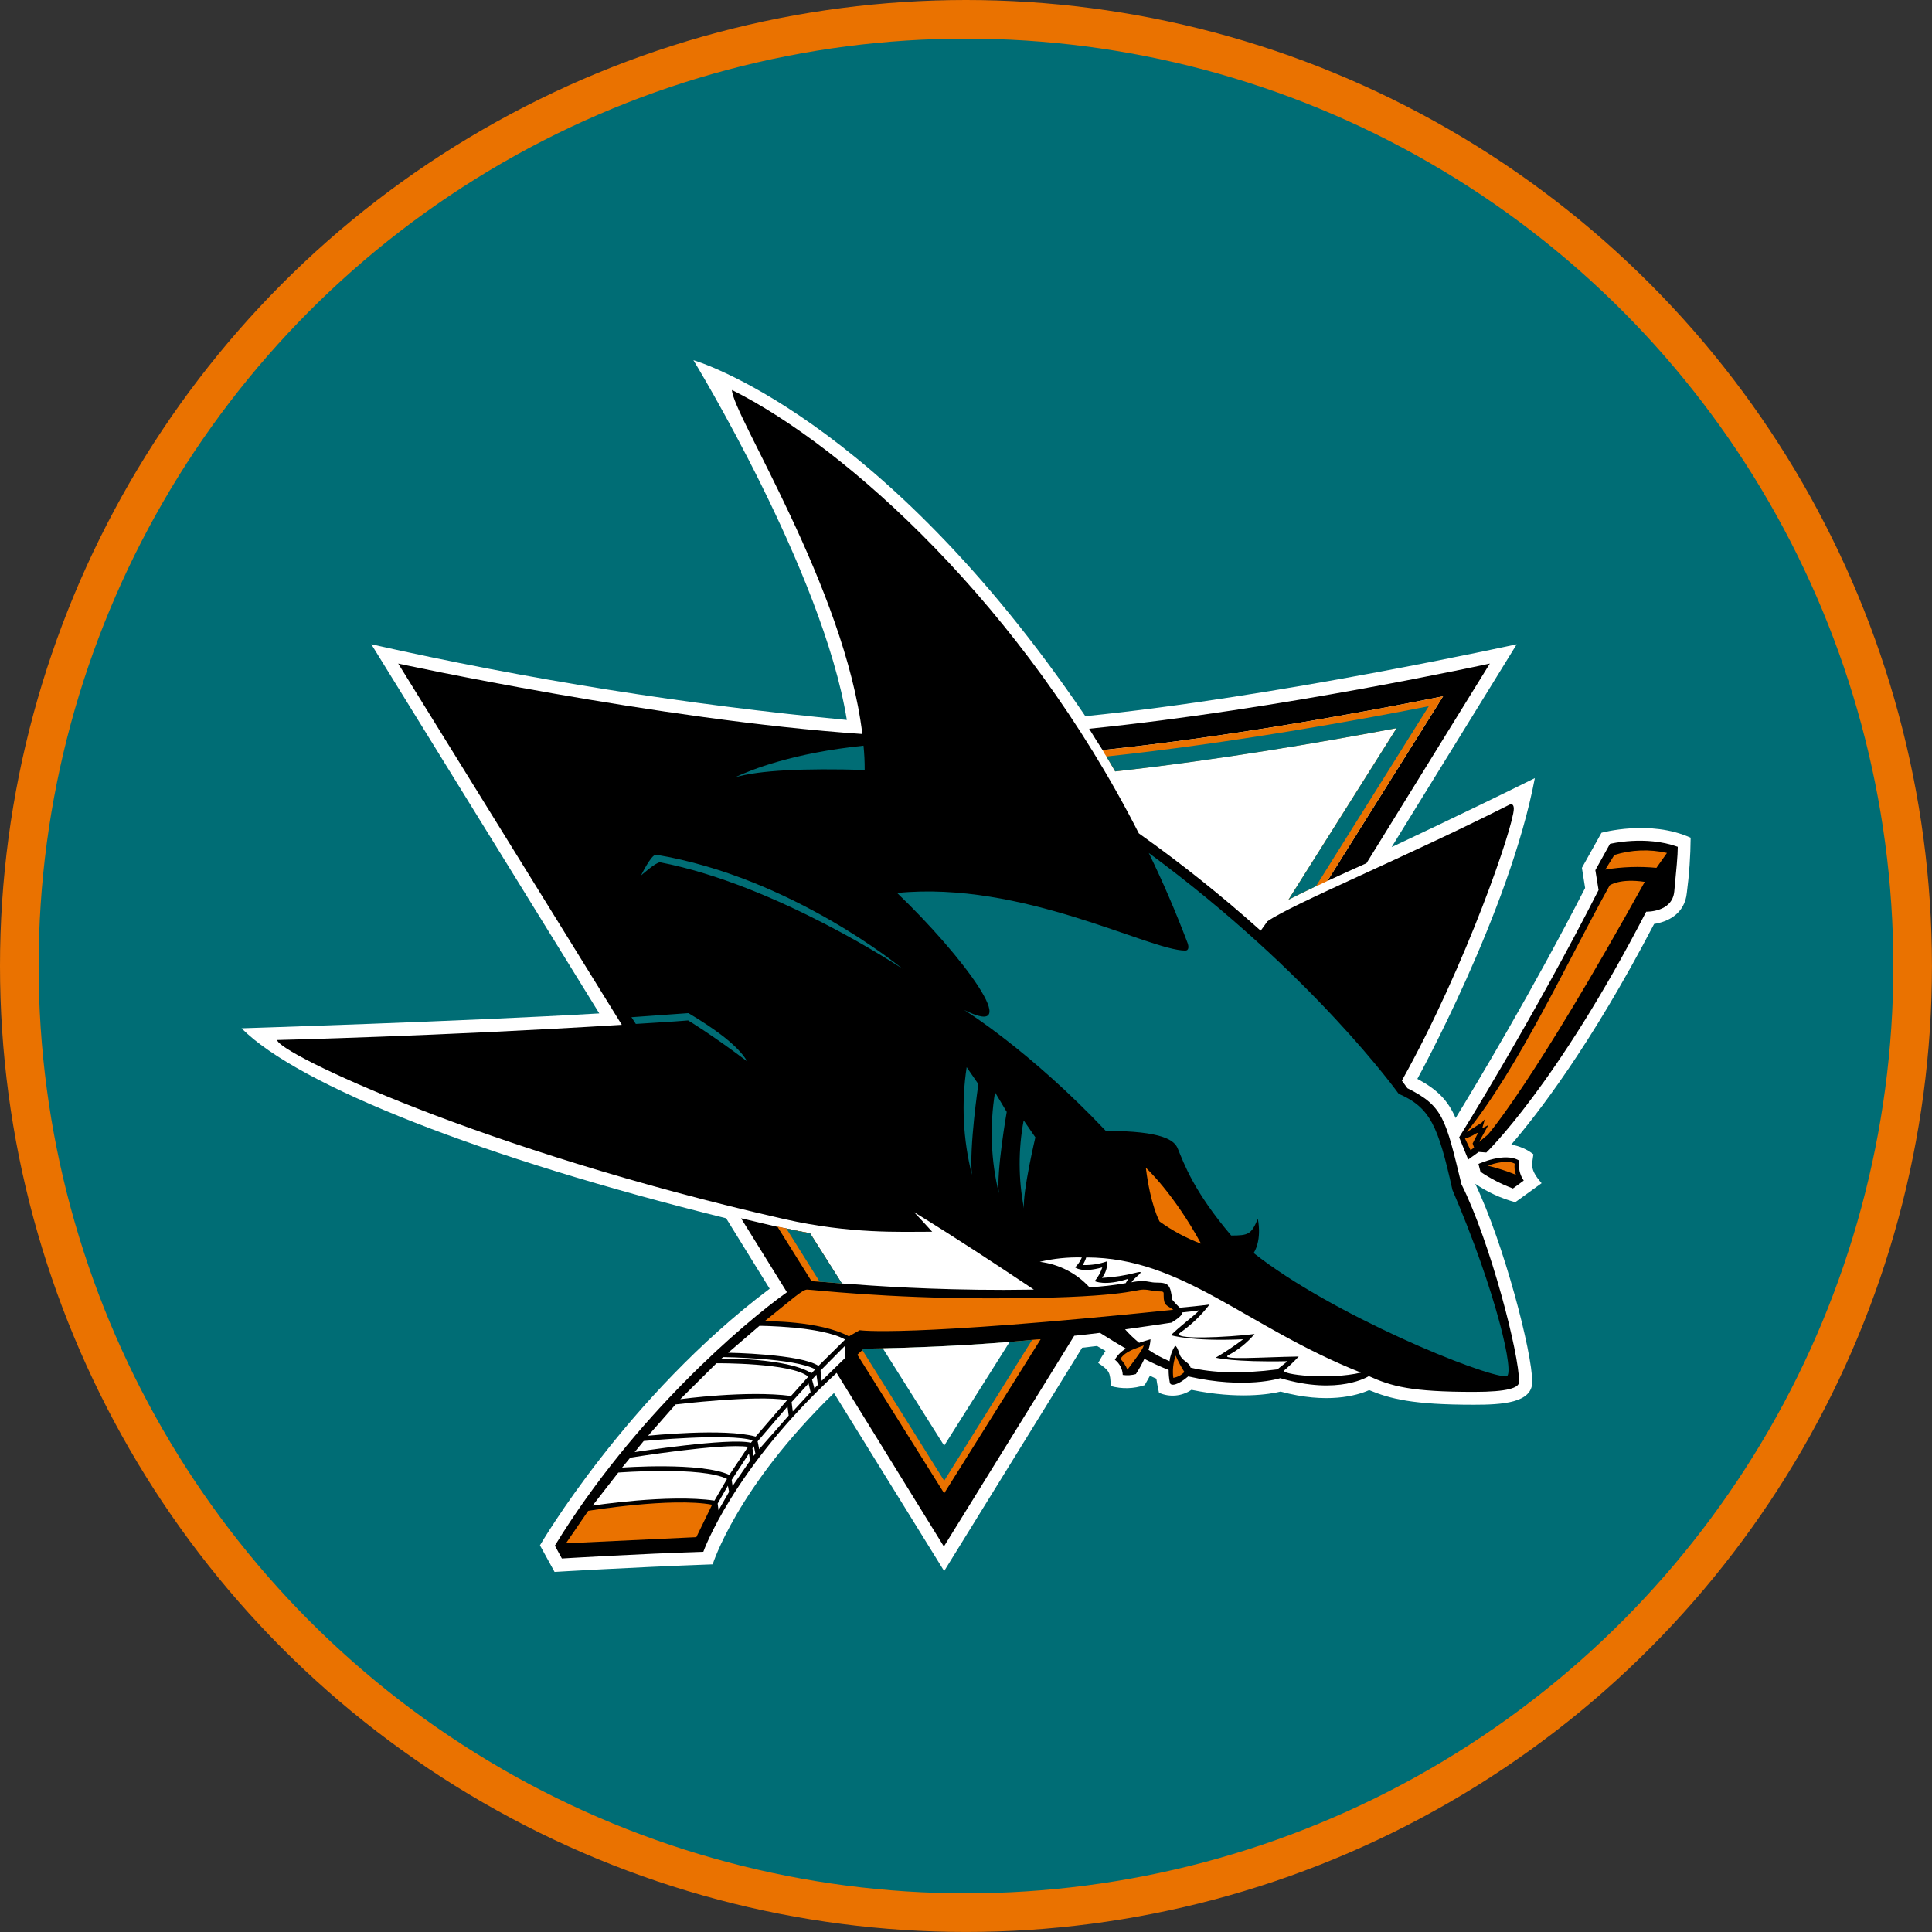 <?xml version="1.0" encoding="UTF-8" standalone="no"?>
<svg
   xmlns:dc="http://purl.org/dc/elements/1.1/"
   xmlns:cc="http://creativecommons.org/ns#"
   xmlns:rdf="http://www.w3.org/1999/02/22-rdf-syntax-ns#"
   xmlns:svg="http://www.w3.org/2000/svg"
   xmlns="http://www.w3.org/2000/svg"
   xmlns:sodipodi="http://sodipodi.sourceforge.net/DTD/sodipodi-0.dtd"
   xmlns:inkscape="http://www.inkscape.org/namespaces/inkscape"
   width="200"
   height="200"
   viewBox="0 0 52.917 52.917"
   version="1.1"
   id="svg8"
   inkscape:version="1.0 (4035a4fb49, 2020-05-01)"
   sodipodi:docname="SharksCircle.svg">
  <rect x="0" y="0" width="52.917" height="52.917" fill="#333333" stroke="none"/>
  <defs
     id="defs2" />
  <sodipodi:namedview
     id="base"
     pagecolor="#ffffff"
     bordercolor="#666666"
     borderopacity="1.0"
     inkscape:pageopacity="0.0"
     inkscape:pageshadow="2"
     inkscape:zoom="2.8"
     inkscape:cx="52.216013"
     inkscape:cy="69.643295"
     inkscape:document-units="mm"
     inkscape:current-layer="layer1"
     inkscape:document-rotation="0"
     showgrid="false"
     units="px"
     inkscape:window-width="1600"
     inkscape:window-height="1137"
     inkscape:window-x="1912"
     inkscape:window-y="-8"
     inkscape:window-maximized="1" />
  <g
     inkscape:label="Layer 1"
     inkscape:groupmode="layer"
     id="layer1">
    <ellipse
       inkscape:export-ydpi="191.99995"
       inkscape:export-xdpi="191.99995"
       style="fill:#006d75;stroke:#ea7200;stroke-width:1.058;stroke-miterlimit:4;stroke-dasharray:none;stroke-opacity:1;fill-opacity:1"
       id="path833"
       cx="26.458"
       cy="26.458"
       rx="25.929"
       ry="25.929" />
    <g
       inkscape:export-ydpi="191.99995"
       inkscape:export-xdpi="191.99995"
       transform="matrix(0.147,0,0,0.147,-14.699,-2.94)"
       id="g877"
       style="clip-rule:evenodd;fill-rule:evenodd">
      <path
         d="m 398.39,175.168 -3.649,6.534 0.599,3.757 c -9.748,19.006 -20.312,36.65 -24.125,42.859 -1.47,-3.322 -3.376,-5.283 -7.134,-7.298 0,0 17.208,-31.259 21.892,-56.037 -13.07,6.481 -26.684,12.853 -26.684,12.853 l 23.307,-37.794 c 0,0 -44.873,9.858 -80.379,13.397 C 263.989,97.021 229.19,87.11 229.19,87.11 c 0,0 24.125,39.427 28.59,67.037 -29.802,-2.827 -59.395,-7.538 -88.602,-14.105 l 42.477,68.78 c -24.833,1.47 -66.656,2.777 -66.656,2.777 10.62,10.674 44.928,24.179 90.29,35.397 l 8.114,13.124 C 216.719,280.215 200.6,307.933 200.6,307.933 l 2.723,4.956 c 0,0 13.234,-0.816 29.462,-1.416 0,0 4.411,-14.268 22.6,-31.912 l 20.53,33.164 25.703,-41.605 2.778,-0.327 1.579,0.926 c -0.496,0.717 -0.951,1.463 -1.361,2.232 2.125,1.471 2.233,1.688 2.342,4.302 2.074,0.582 4.276,0.524 6.317,-0.163 l 0.98,-1.743 1.199,0.545 c 0.163,1.199 0.49,2.614 0.49,2.614 1.971,0.879 4.263,0.672 6.045,-0.545 8.713,1.797 14.65,0.817 16.609,0.327 8.605,2.342 14.214,0.762 16.501,-0.272 3.976,1.634 8.115,2.723 19.496,2.723 5.283,0 10.892,-0.327 10.892,-4.247 0,-5.555 -5.283,-25.759 -10.62,-36.922 2.274,1.558 4.797,2.719 7.46,3.431 l 4.902,-3.539 c -2.233,-2.614 -1.797,-3.322 -1.525,-5.391 -1.208,-0.935 -2.631,-1.553 -4.138,-1.798 4.738,-5.5 14.704,-18.243 26.63,-41.115 2.506,-0.381 5.718,-1.851 6.099,-5.827 0.446,-3.395 0.682,-6.814 0.708,-10.239 -7.569,-3.431 -16.609,-0.925 -16.609,-0.925 z"
         fill="#ffffff"
         id="path851" />
      <path
         d="m 368.874,149.736 -21.565,34.417 c 2.342,-1.089 4.847,-2.232 7.298,-3.321 l 22.981,-37.195 c 0,0 -39.046,8.549 -74.661,12.144 0.817,1.307 1.634,2.668 2.506,3.976 24.451,-2.56 49.937,-7.298 63.442,-10.02 z m 3.431,90.943 c -2.994,-12.361 -3.431,-14.594 -10.074,-17.916 l -1.036,-1.416 c 12.09,-21.675 20.857,-47.596 20.857,-50.646 0,-0.762 -0.327,-0.98 -0.816,-0.762 -19.278,9.748 -40.407,18.461 -45.091,21.729 l -1.253,1.742 c -7.218,-6.472 -14.8,-12.526 -22.708,-18.134 -21.511,-42.259 -54.512,-71.993 -75.804,-82.611 0,4.411 21.02,36.867 24.288,64.096 -38.121,-2.614 -86.478,-13.124 -86.478,-13.124 l 41.66,67.309 c -34.2,2.124 -64.205,2.831 -64.205,2.831 0,2.342 38.174,20.586 94.538,33.383 12.307,2.777 21.511,2.342 27.5,2.342 -1.143,-1.253 -2.232,-2.451 -3.376,-3.649 8.169,5.01 15.63,9.965 22.328,14.431 -1.688,0 -3.54,0.054 -5.555,0.054 -13.505,0 -23.743,-0.708 -30.224,-1.199 l -5.935,-9.367 c -1.471,-0.271 -2.941,-0.544 -4.411,-0.871 l -1.743,-0.327 c -2.559,-0.599 -5.009,-1.199 -6.697,-1.58 l 8.549,13.778 c -8.005,5.718 -28.426,23.035 -43.239,47.214 l 1.306,2.396 c 0,0 14.323,-0.871 26.358,-1.252 0,0 5.446,-15.466 24.833,-33.328 l 19.985,32.348 24.288,-39.264 c 1.58,-0.163 3.158,-0.327 4.792,-0.544 1.688,1.035 3.268,2.069 4.847,2.94 -0.868,0.487 -1.584,1.203 -2.07,2.069 0.885,0.68 1.424,1.718 1.471,2.832 0.819,0.121 1.654,0.065 2.45,-0.164 0.59,-0.907 1.118,-1.853 1.58,-2.831 1.47,0.767 2.979,1.458 4.52,2.069 -0.004,0.786 0.069,1.57 0.218,2.342 0.15,0.771 1.524,0.491 3.431,-1.143 10.728,2.45 17.154,0.327 17.154,0.327 10.946,3.267 16.501,-0.381 16.501,-0.381 4.248,1.905 7.842,2.94 19.55,2.94 6.372,0 8.441,-0.762 8.441,-1.851 0.054,-5.119 -5.337,-26.031 -10.728,-36.814 z m 27.665,-63.442 -2.723,4.901 0.598,3.703 c -12.307,24.179 -25.976,46.071 -25.976,46.071 l 1.688,4.139 1.961,-1.417 1.416,0.11 c 0,0 13.07,-12.526 29.789,-44.874 0,0 4.846,0.164 5.227,-3.757 0.381,-3.976 0.654,-6.698 0.654,-8.332 -6.045,-2.178 -12.634,-0.544 -12.634,-0.544 z m -24.506,59.631 0.381,1.47 c 1.886,1.27 3.914,2.312 6.045,3.105 l 2.015,-1.471 c -0.75,-1.078 -1.043,-2.409 -0.816,-3.703 -2.668,-1.688 -7.624,0.599 -7.624,0.599 z"
         id="path853" />
      <path
         d="m 326.506,272.973 c 1.772,-1.042 3.482,-2.188 5.12,-3.431 -9.803,0.435 -13.451,-0.762 -13.451,-0.762 1.742,-1.742 3.92,-3.268 5.282,-4.629 -1.035,0.164 -2.124,0.272 -3.158,0.381 0,0.436 -0.545,0.98 -2.015,1.906 -2.941,0.435 -5.827,0.871 -8.659,1.253 0.803,0.903 1.677,1.74 2.614,2.505 0.654,-0.218 1.361,-0.435 2.124,-0.654 -0.036,0.668 -0.164,1.328 -0.381,1.961 1.232,0.838 2.547,1.549 3.921,2.124 0.13,-1.025 0.484,-2.011 1.035,-2.886 0.49,0.163 0.762,1.579 1.035,2.015 0.708,1.035 1.688,1.197 1.851,2.069 4.139,0.98 9.313,1.197 16.175,0.327 l 1.905,-1.525 c -10.02,0.218 -13.397,-0.654 -13.397,-0.654 z M 310.224,258.27 c -4.357,1.416 -6.263,0.435 -6.263,0.435 0.632,-0.755 1.112,-1.624 1.417,-2.56 -3.867,1.09 -5.064,0 -5.064,0 0.536,-0.528 0.962,-1.158 1.252,-1.851 -2.638,-0.068 -5.273,0.207 -7.842,0.816 3.55,0.426 6.836,2.107 9.257,4.738 2.265,-0.118 4.52,-0.373 6.754,-0.762 l 0.49,-0.816 z m -95.028,36.105 -4.793,6.153 c 0,0 14.159,-2.178 22.709,-0.926 l 2.342,-4.03 c -4.629,-2.396 -20.258,-1.197 -20.258,-1.197 z m 86.533,-38.665 c 1.556,0.055 3.108,-0.184 4.574,-0.708 0.05,1.118 -0.297,2.218 -0.98,3.104 2.152,-0.112 4.286,-0.439 6.372,-0.98 2.086,-0.54 -0.381,0.872 -0.871,1.798 0.643,-0.144 1.301,-0.218 1.961,-0.218 1.361,0 1.524,0.272 2.723,0.272 2.286,0 2.559,0.49 2.886,3.158 0.432,0.544 0.906,1.054 1.416,1.525 1.688,-0.164 3.595,-0.327 5.555,-0.599 -1.54,2.009 -3.375,3.772 -5.446,5.227 -2.07,1.457 9.094,0.872 13.832,0.272 -1.353,1.602 -2.998,2.933 -4.847,3.921 -1.849,0.989 6.263,0.381 13.07,0.272 -0.842,0.9 -1.732,1.755 -2.668,2.559 -0.935,0.804 8.332,1.852 14.268,0.436 -21.456,-8.496 -33.219,-21.456 -51.19,-21.456 -0.162,0.496 -0.381,0.971 -0.654,1.416 z m -68.236,18.297 -6.753,6.698 c 0,0 12.416,-1.688 20.639,-0.599 l 3.213,-3.593 c -3.05,-2.614 -17.1,-2.506 -17.1,-2.506 z m -7.624,7.679 -5.119,5.828 c 0,0 14.213,-1.471 20.041,0.163 l 5.881,-6.807 c -5.936,-0.98 -20.803,0.816 -20.803,0.816 z m -5.935,6.807 -1.688,2.07 c 0,0 17.535,-2.724 21.674,-1.743 l 0.327,-0.435 c -4.357,-1.416 -20.312,0.109 -20.312,0.109 z m -2.506,3.105 -1.524,1.851 c 0,0 14.648,-1.089 19.985,1.361 l 3.485,-5.227 c -4.738,-0.763 -21.946,2.015 -21.946,2.015 z m 17.318,-18.734 -0.327,0.272 c 0,0 12.144,-0.164 16.773,2.723 l 0.708,-0.708 c -3.758,-2.125 -17.154,-2.287 -17.154,-2.287 z m 18.135,2.505 0.217,1.906 4.411,-4.302 -0.054,-2.232 z m -1.58,1.688 0.435,1.634 0.654,-0.654 -0.272,-1.905 -0.816,0.925 z m -3.812,4.194 0.217,1.742 3.322,-3.595 -0.381,-1.634 -3.158,3.486 z m -6.317,7.352 0.272,1.416 5.5,-6.263 -0.218,-1.688 -5.608,6.535 z m -0.98,1.252 0.218,1.417 0.327,-0.436 -0.272,-1.361 -0.272,0.381 z m -3.867,5.882 0.164,1.143 3.268,-4.738 -0.218,-1.307 -3.213,4.902 z m -2.613,4.411 0.163,1.253 1.961,-3.431 -0.218,-1.144 -1.905,3.322 z m 7.787,-33.11 -5.828,5.01 c 0,0 13.506,0.217 16.827,2.45 l 4.956,-4.902 c -4.357,-2.505 -15.956,-2.559 -15.956,-2.559 z"
         fill="#ffffff"
         id="path855" />
      <path
         d="m 400.786,179.306 -1.688,2.723 c 3.149,-0.521 6.353,-0.631 9.53,-0.327 l 1.961,-2.777 c -3.243,-0.739 -6.626,-0.606 -9.802,0.381 z m -0.871,5.664 c -8.115,14.648 -16.991,33.981 -26.631,45.961 l 2.778,-1.742 0.598,-0.654 -0.49,1.688 1.143,-0.599 -1.742,3.159 1.634,-1.361 c 0,0 8.278,-9.258 29.244,-47.106 -4.683,-0.708 -6.535,0.654 -6.535,0.654 z M 232.676,300.365 c -7.57,-1.417 -23.09,1.143 -23.09,1.143 l -4.138,6.045 24.288,-1.143 2.941,-6.045 z m 25.485,-31.368 2.015,-1.143 c 0,0 8.387,1.361 58.433,-3.812 -1.199,-0.872 -1.797,-0.708 -1.797,-2.668 0,-0.654 0.109,-0.762 -0.98,-0.762 -1.09,0 -1.525,-0.327 -2.832,-0.327 -1.634,0 -3.976,1.633 -28.536,1.633 -19.496,0 -33.164,-1.633 -34.09,-1.633 -0.871,0 -2.668,1.688 -7.896,5.881 0,0 10.292,-0.109 15.683,2.831 z m 55.329,-31.422 c 0.871,7.025 2.559,10.02 2.559,10.02 2.383,1.717 4.983,3.109 7.733,4.138 -5.119,-9.421 -10.292,-14.159 -10.292,-14.159 z m 5.119,39.154 c 0.788,-0.132 1.513,-0.514 2.069,-1.089 -0.627,-0.97 -1.173,-1.99 -1.634,-3.05 -0.462,1.328 -0.611,2.744 -0.435,4.138 z m -8.55,-1.524 c 1.688,-2.233 2.778,-3.649 3.051,-4.521 -1.471,0.599 -3.322,0.98 -4.357,2.506 0.562,0.58 1.006,1.264 1.306,2.015 z M 250.92,249.774 c -1.471,-0.271 -2.941,-0.544 -4.411,-0.871 l -1.688,-0.381 6.372,10.183 c 0.435,0.054 0.925,0.054 1.47,0.109 1.143,0.054 2.56,0.218 4.138,0.327 z m 94.266,-64.641 c 0.708,-0.272 1.416,-0.654 2.124,-0.98 l 21.565,-34.417 c -13.505,2.723 -38.992,7.46 -63.442,10.02 0.203,0.418 0.439,0.818 0.708,1.197 l 1.634,2.778 c 18.897,-2.125 38.283,-5.391 52.443,-8.06 l -20.149,31.966 c 1.524,-0.763 3.267,-1.634 5.119,-2.506 z m -52.878,84.518 c -1.471,0.164 -2.832,0.272 -4.194,0.382 -7.896,0.653 -15.793,1.035 -23.634,1.197 -2.233,0.054 -3.431,0.054 -3.431,0.054 -0.164,0.054 -0.218,0.164 -0.381,0.272 -0.327,0.272 -0.599,0.545 -0.926,0.872 l 16.174,25.812 17.971,-28.699 c -0.528,0.009 -1.055,0.046 -1.579,0.109 z m 89.909,-32.837 c -1.688,-0.926 -5.01,0.381 -5.01,0.381 1.781,0.436 3.528,1 5.228,1.688 -0.227,-0.665 -0.301,-1.372 -0.218,-2.069 z m -7.243,-5.609 c -0.616,0.418 -1.297,0.73 -2.015,0.926 l 1.035,2.178 0.654,-0.49 -0.271,-0.762 1.035,-2.015 -0.436,0.163 z"
         fill="#ea7200"
         id="path857" />
      <path
         d="m 268.128,200.49 c 0,0 -20.476,-16.991 -45.908,-21.238 -0.925,0 -2.777,3.866 -2.777,3.866 0,0 2.723,-2.45 3.54,-2.45 21.728,4.193 45.145,19.823 45.145,19.823 z m 11.98,18.352 c -1.014,6.679 -0.681,13.493 0.98,20.041 -0.544,-5.064 1.199,-16.882 1.199,-16.882 z m 5.283,4.683 c -1.019,6.248 -0.779,12.636 0.708,18.788 -0.49,-3.866 1.471,-15.139 1.471,-15.139 z m 5.337,5.228 c -1.019,5.418 -1.001,10.98 0.054,16.392 -0.272,-3.05 2.125,-13.234 2.125,-13.234 z m -62.517,-18.624 c 0,0 4.194,2.505 11.001,7.623 -1.688,-2.941 -6.099,-6.099 -10.946,-8.985 l -10.619,0.762 0.816,1.252 c 3.213,-0.217 6.481,-0.381 9.748,-0.653 z m 132.387,13.668 c 0,0 -15.957,-22.327 -46.562,-44.873 2.614,5.337 5.01,10.945 7.189,16.663 0.327,0.817 0.271,1.525 -0.381,1.525 -6.754,0 -30.442,-13.07 -53.695,-10.728 12.09,11.545 24.125,27.664 12.471,21.783 0,0 12.144,7.46 26.412,22.545 10.673,0 12.797,1.797 13.396,3.267 1.199,2.887 2.995,8.005 9.966,16.229 3.212,0 3.757,-0.218 4.956,-3.105 0,0 0.871,3.649 -0.763,6.372 14.541,11.491 42.749,22.982 47.051,22.982 1.742,0 -1.851,-15.738 -10.02,-34.745 -2.667,-11.98 -4.138,-15.356 -10.019,-17.916 z m -99.494,-60.338 c 0.009,-1.51 -0.064,-3.019 -0.218,-4.521 -13.124,1.361 -20.911,4.466 -23.907,5.882 4.575,-1.307 12.743,-1.688 24.125,-1.361 z m 99.113,-7.787 -20.149,31.966 c 1.524,-0.763 3.267,-1.634 5.119,-2.506 l 21.02,-33.545 c -13.287,2.613 -37.085,6.916 -60.066,9.366 l 1.634,2.778 c 18.897,-2.069 38.283,-5.391 52.443,-8.06 z M 252.718,258.814 c 1.143,0.054 2.506,0.218 4.138,0.327 l -5.935,-9.367 c -1.471,-0.217 -2.941,-0.544 -4.411,-0.871 z m 35.397,11.219 c -10.728,0.871 -19.223,1.089 -23.634,1.197 -2.233,0.054 -3.485,0.054 -3.485,0.054 l -0.327,0.272 15.248,24.342 16.392,-26.248 c -1.416,0.164 -2.832,0.272 -4.194,0.382 z"
         fill="#006d75"
         id="path859" />
      <path
         d="m 275.916,289.364 12.198,-19.332 c -10.728,0.871 -19.223,1.089 -23.634,1.197 l 11.436,18.134 z"
         fill="#ffffff"
         id="path861" />
    </g>
  </g>
</svg>
